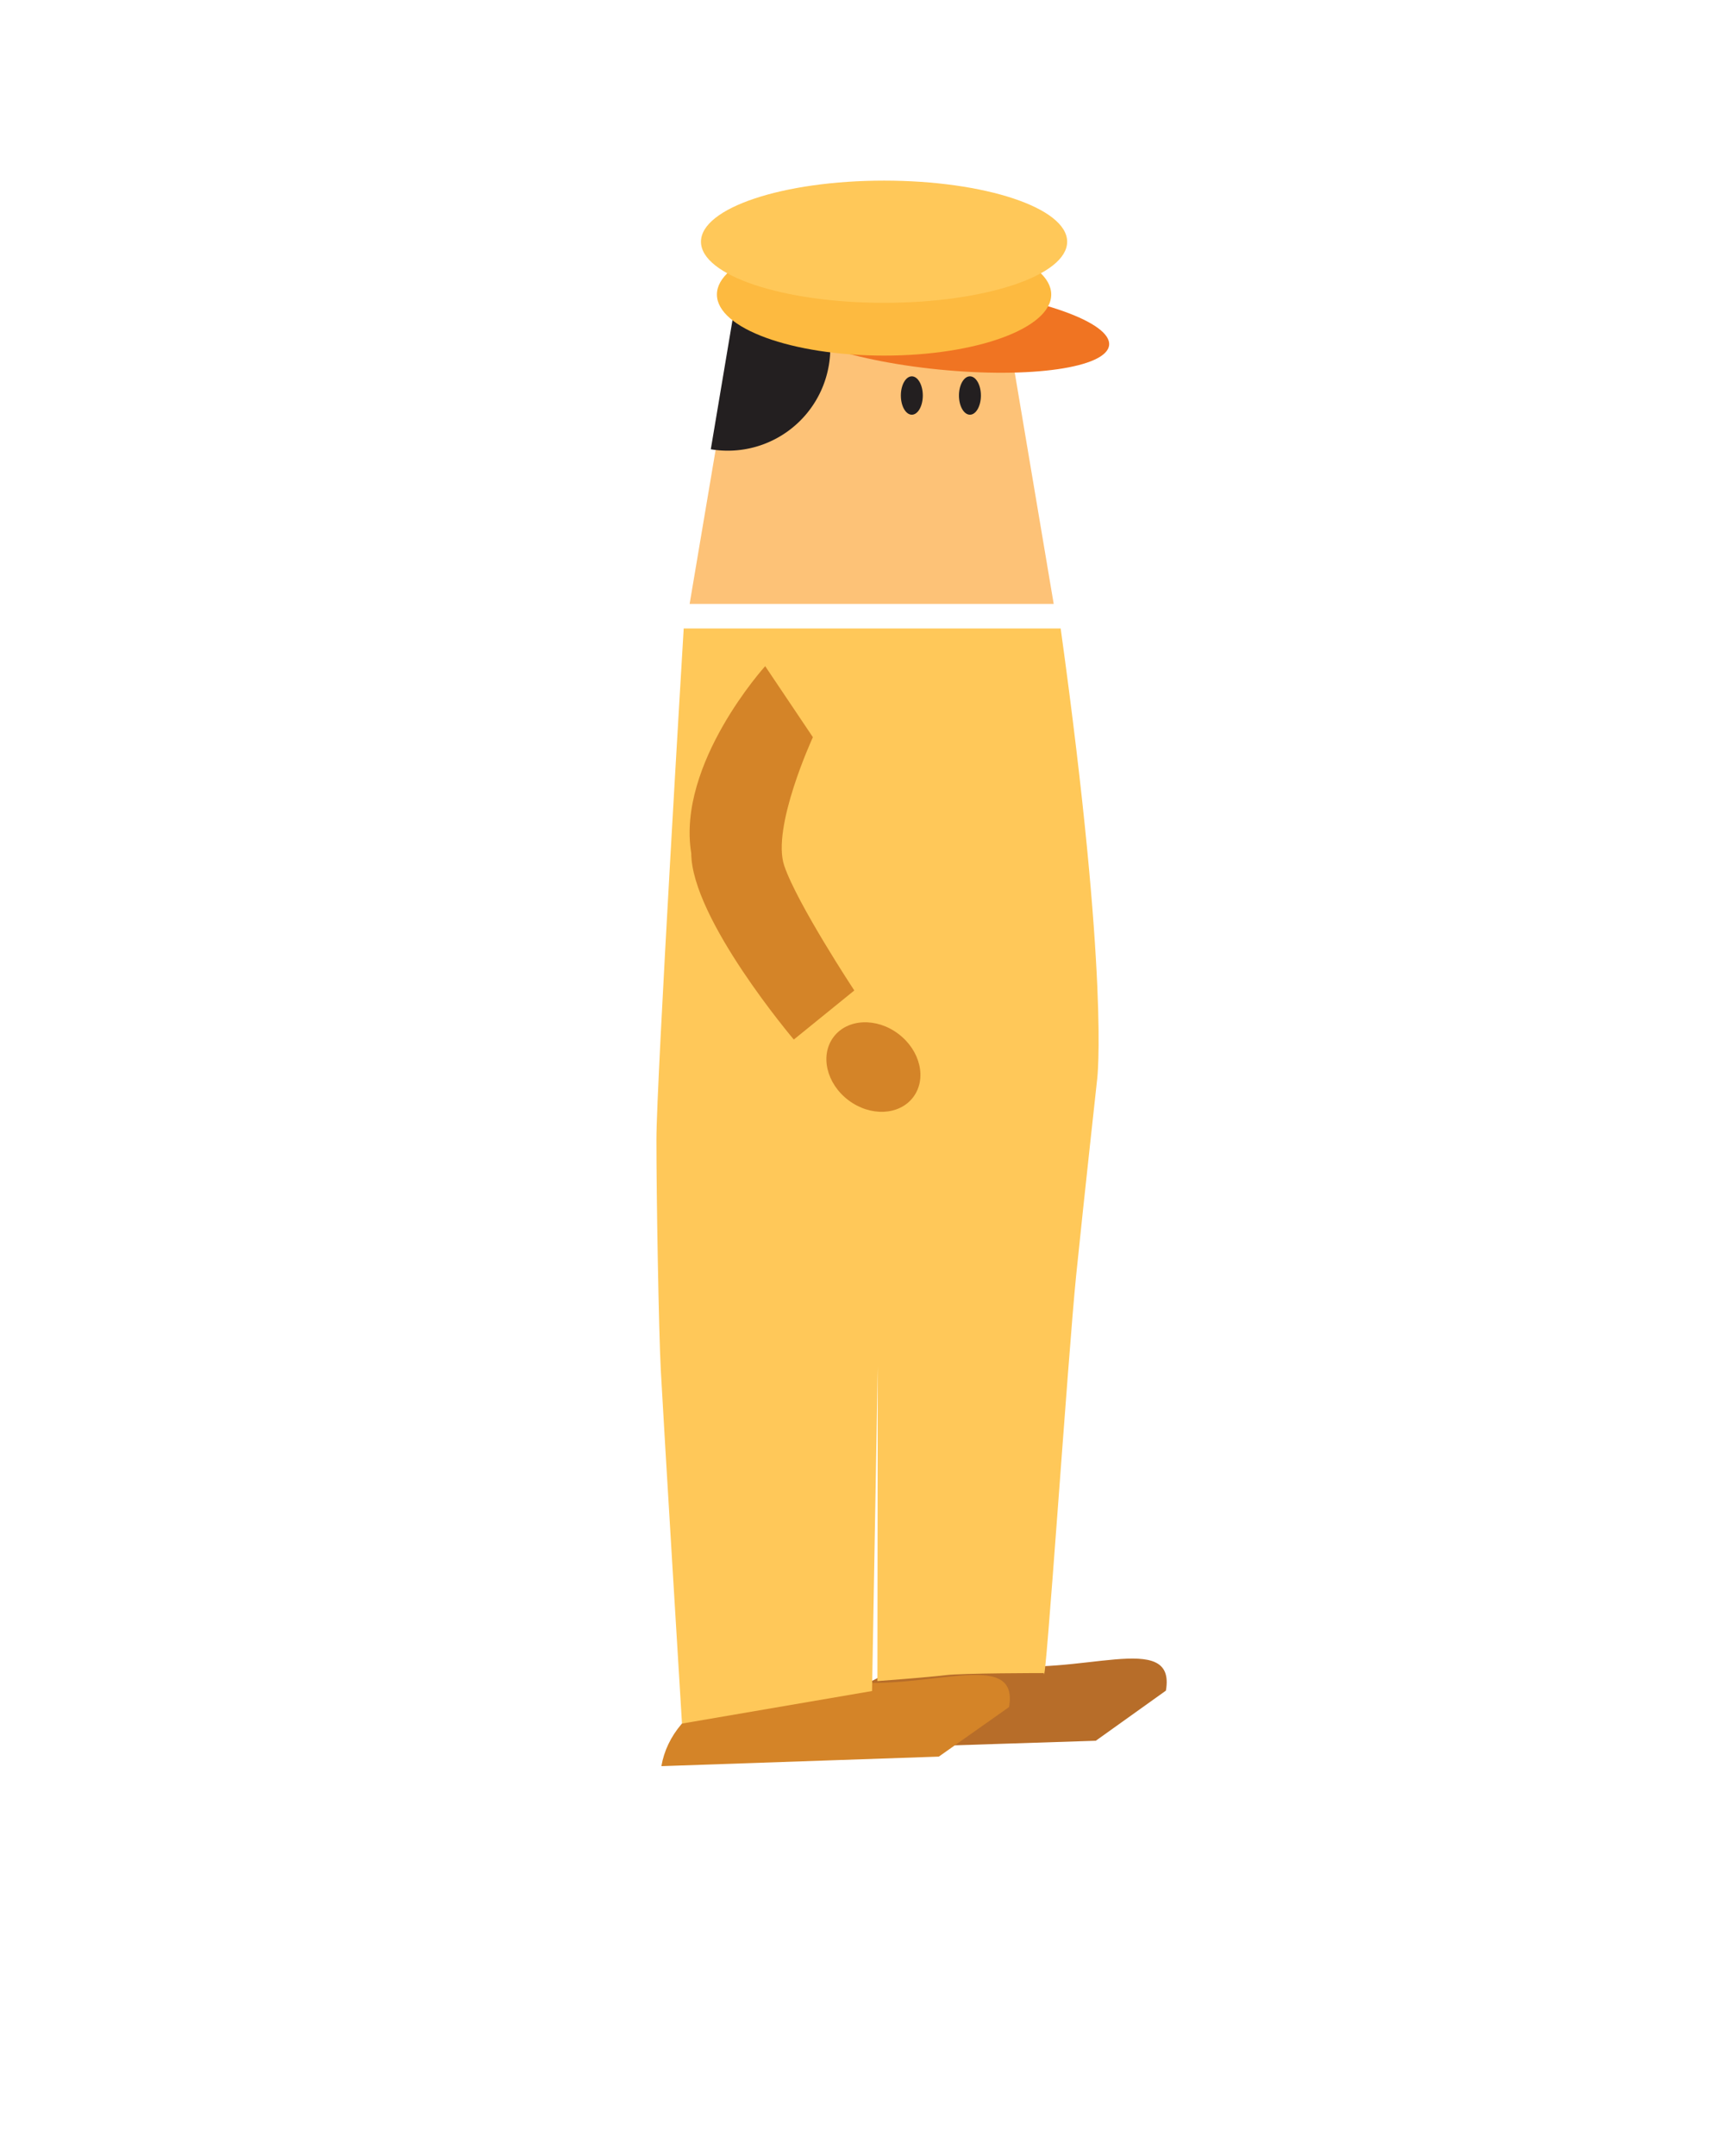<svg id="sequence" xmlns="http://www.w3.org/2000/svg" viewBox="0 0 180.38 225.85"><defs><style>.cls-1{fill:#b76d29;}.cls-2{fill:#d48428;}.cls-3{fill:#fdc277;}.cls-4{fill:#231f20;}.cls-5{fill:#f07422;}.cls-6{fill:#fdba40;}.cls-7{fill:#ffc859;}</style></defs><title>P3S1</title><path class="cls-1" d="M85.77,183.28c1.11-6.49,9.29-10.5,18.26-9s19.29-3.67,18.17,2.81l-7.35,5.25Z"/><path class="cls-2" d="M69.32,185c1.12-6.49,9.29-10.5,18.26-9s19.29-3.68,18.18,2.81L98.4,184Z"/><polygon class="cls-3" points="110.44 63.26 72.28 63.26 77.55 32.05 105.18 32.05 110.44 63.26"/><ellipse class="cls-4" cx="95.57" cy="41.43" rx="1.15" ry="2.01"/><ellipse class="cls-4" cx="101.66" cy="41.43" rx="1.15" ry="2.01"/><path class="cls-4" d="M78.06,25.87A10.74,10.74,0,1,1,74.5,47.06"/><ellipse class="cls-5" cx="98.81" cy="34.41" rx="4.32" ry="17.52" transform="translate(54.76 129.31) rotate(-84.3)"/><ellipse class="cls-6" cx="92.66" cy="30.85" rx="17.52" ry="6.4"/><ellipse class="cls-7" cx="92.66" cy="25.32" rx="19.19" ry="6.4"/><path class="cls-7" d="M92,143.13l-.6,34-19.92,3.41s-1.92-31.39-2.22-37c-.22-4.18-.46-18.1-.46-24.16s2.86-53.55,2.86-53.55h39.51C116.3,102.83,115,113,115,113s-1.39,12.61-2.21,20.63-3.25,44.15-3.38,41.62c0,0-8.55,0-10.31.22s-7.14.62-7.14.62"/><path class="cls-2" d="M80.2,69.78l5,7.44s-4.37,9.46-3,13.47,7.34,13.06,7.34,13.06l-6.34,5.14S72.49,96.27,72.45,89.38C70.92,80,80.2,69.78,80.2,69.78Z"/><ellipse class="cls-2" cx="91.54" cy="111.78" rx="4.35" ry="5.23" transform="translate(-52.83 117.33) rotate(-52.89)"/></svg>